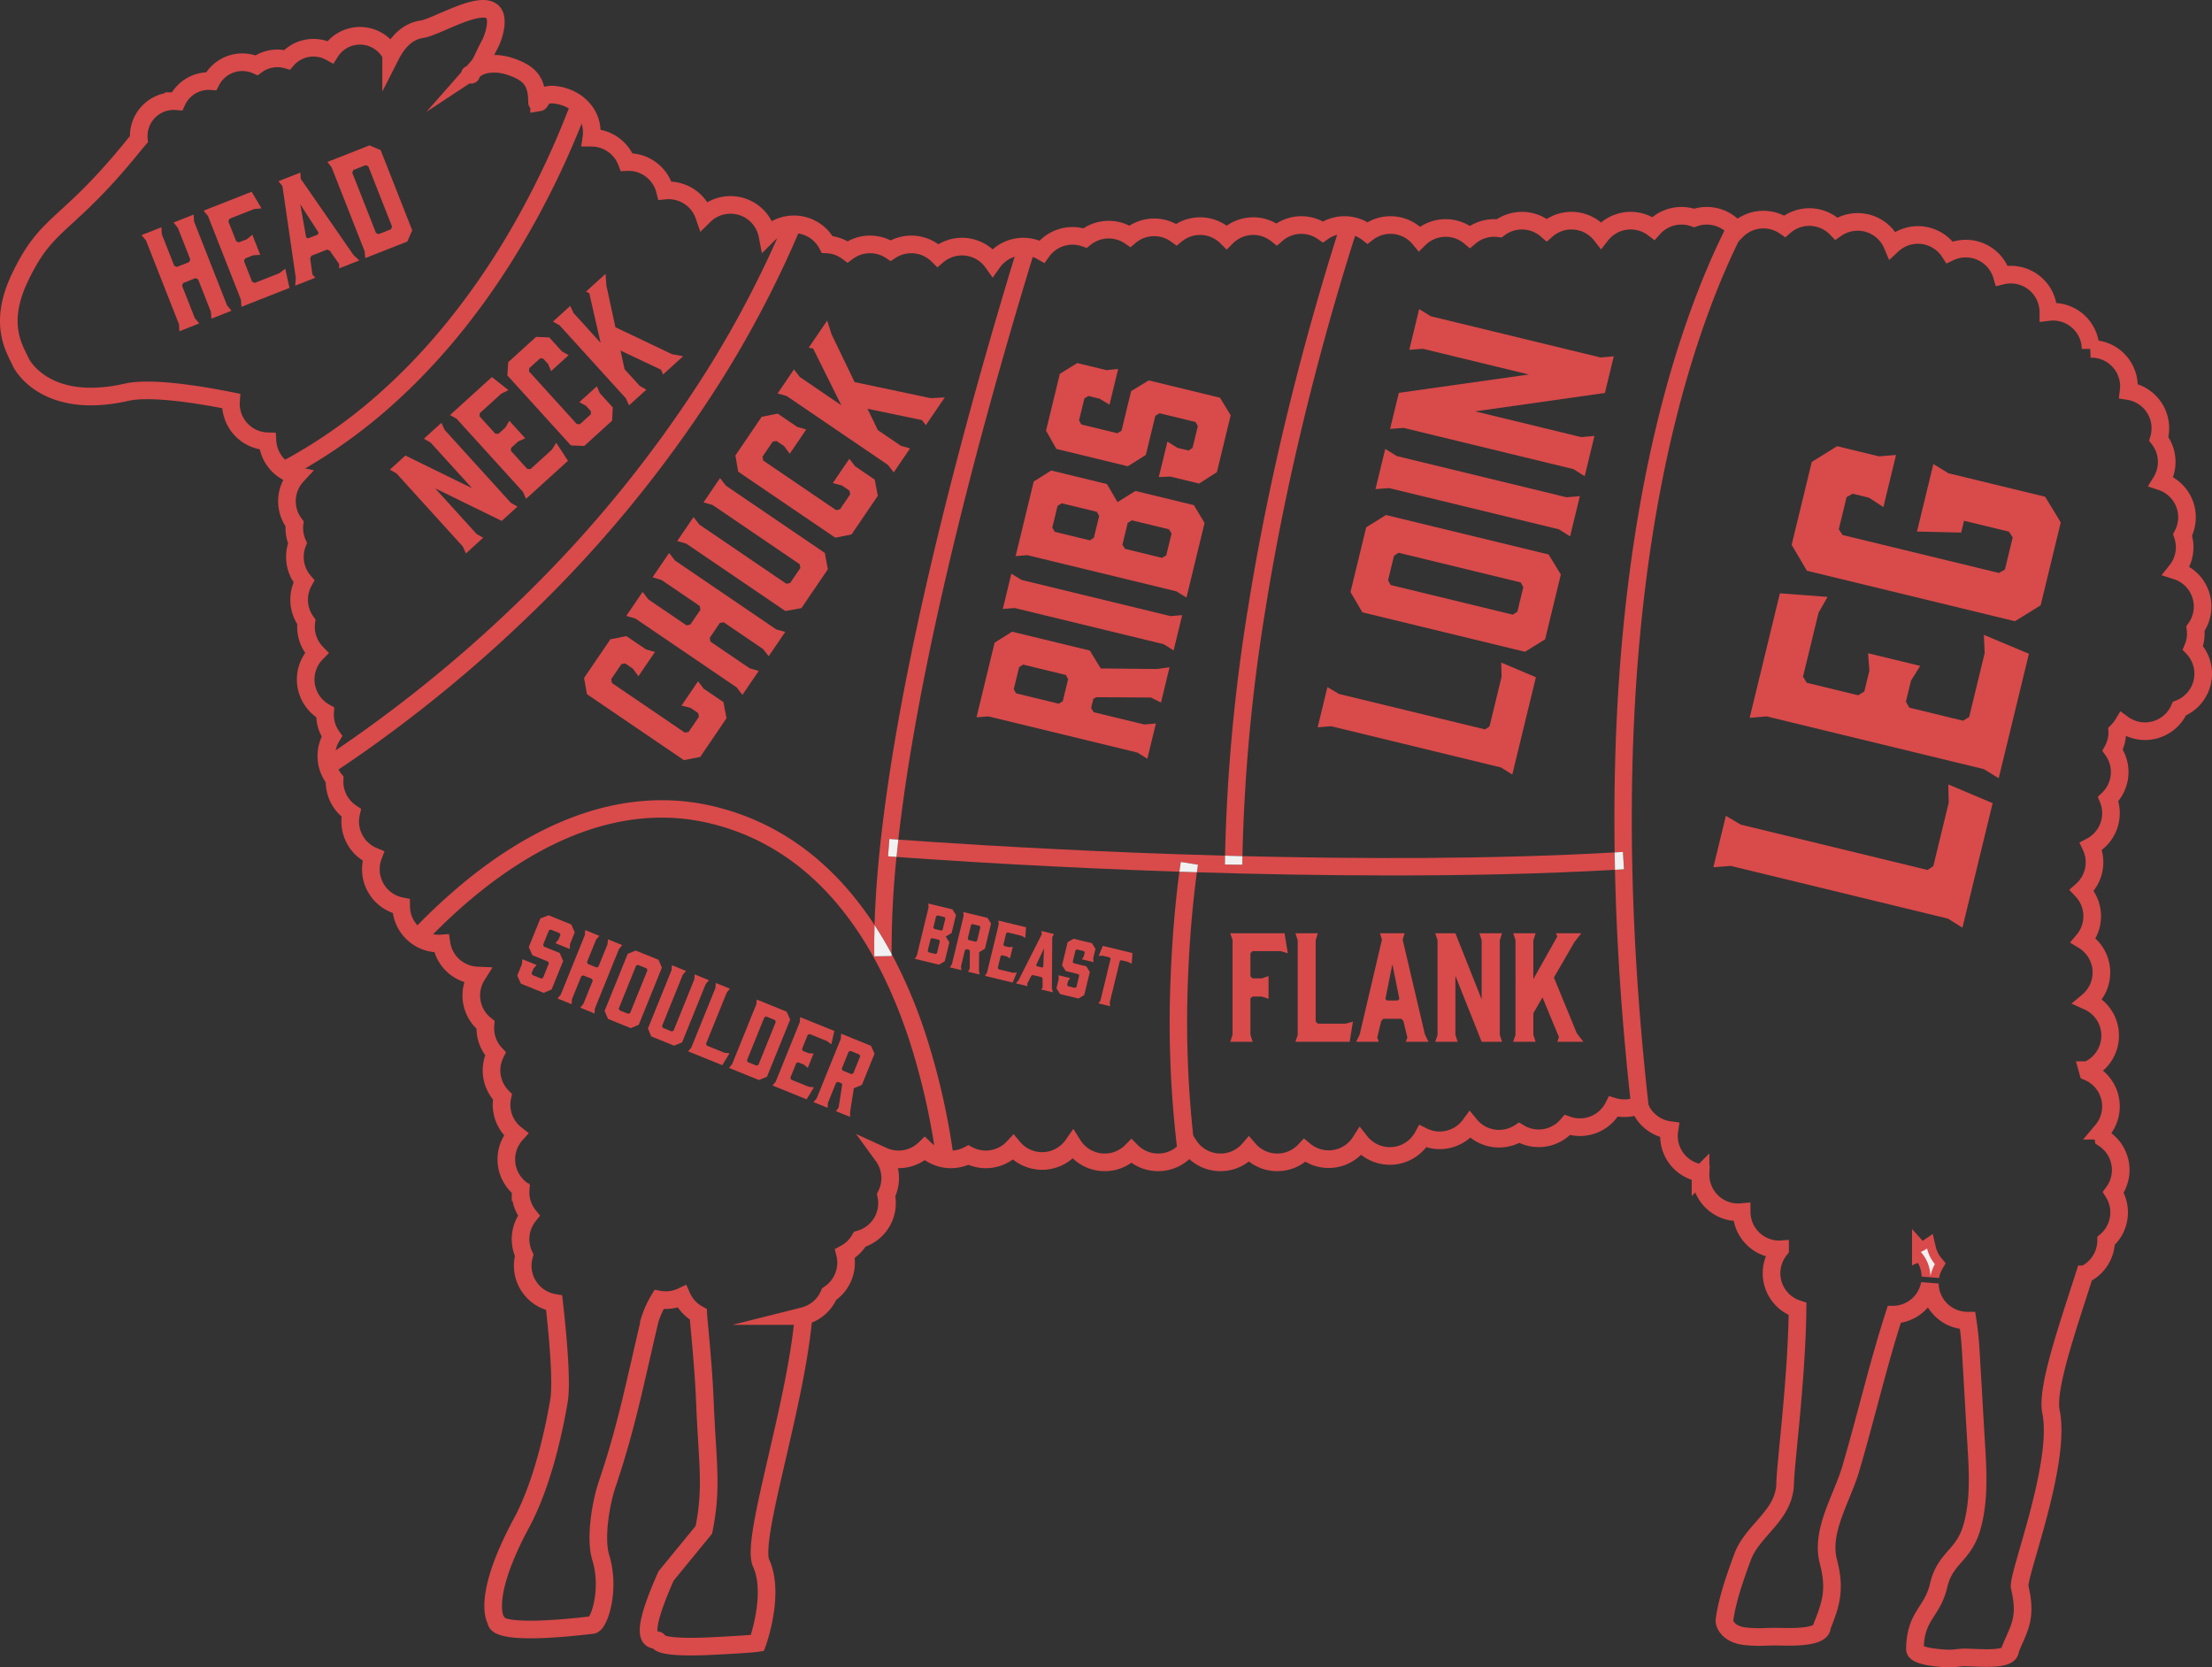 <svg xmlns="http://www.w3.org/2000/svg" width="661.056" height="498.268" viewBox="0 0 661.056 498.268">
  <rect x="0" y="0" width="661.056" height="498.268" fill="#333333" stroke="none"/>
  <path d="M14.39,112.808s6.955,14.358,31.527,8.773c7.307-1.66,22.09.782,31.2,2.61-.02.273-.034.548-.034.827a11.229,11.229,0,0,0,10.932,11.223,11.232,11.232,0,0,0,8.816,10.266,11.226,11.226,0,0,0-.727,14.4,11.182,11.182,0,0,0,.877,5.786,11.223,11.223,0,0,0,1.923,11.4,11.223,11.223,0,0,0,.718,12.1,11.315,11.315,0,0,0-.1,1.482A11.191,11.191,0,0,0,102.7,199.5a11.232,11.232,0,0,0,2.534,17.754c-.014.226-.023.453-.023.683a11.183,11.183,0,0,0,2.052,6.469,11.227,11.227,0,0,0,.809,12.911c-.011.205-.018.41-.018.618a11.219,11.219,0,0,0,4.978,9.329,11.23,11.23,0,0,0,6.589,12.945,11.234,11.234,0,0,0,8.338,14.953,11.231,11.231,0,0,0,11.23,11.175c.277,0,.551-.013.823-.033a11.233,11.233,0,0,0,10.624,9.581,11.222,11.222,0,0,0,2.527,14.747c-.029.328-.047.659-.047.994a11.187,11.187,0,0,0,3.013,7.65,11.228,11.228,0,0,0,2.086,12.864,11.233,11.233,0,0,0,4.048,11.2,11.225,11.225,0,0,0,1.428,16.329c-.029.326-.046.656-.046.989a11.185,11.185,0,0,0,2.457,7.008,11.233,11.233,0,0,0-1.364,11.845,11.23,11.23,0,0,0,8.943,14.19c1.5,13.183,2.226,24.541,1.461,29.168-1.348,8.149-4.826,24.772-11.161,36.528-12.521,23.237-7.551,29.446-7.551,29.446s-1.678,4.729,28.661,1.145c2.062-.243,5.468-10.579,2.516-20.175-1.806-5.867.144-16.665,1.862-21.725,5.949-17.515,8.553-31.364,12.836-49.39a28.107,28.107,0,0,1,2.719-5.984,11.216,11.216,0,0,0,6.829-.887,11.278,11.278,0,0,0,4.917,5.328q.049.876.13,1.752c.763,8.2,1.512,16.422,1.847,24.654.741,18.17,2.264,25.11-.323,37.985l-11.289,13.786c-9.993,22.44-2.683,18.312-2.35,19.409.535,1.766,8.5,1.847,14.314,1.613,2.344-.094,13.356-.656,15.323-.981,0,0,5.357-14.634,1.111-23.89-3.176-6.922,10.268-46.608,12.654-73.442.011-.122.025-.248.041-.377a11.254,11.254,0,0,0,7.637-6.562,11.24,11.24,0,0,0,4.728-12.1,11.273,11.273,0,0,0,4.431-4.3A11.227,11.227,0,0,0,272.9,361.5a11.227,11.227,0,0,0-.943-11.678,11.223,11.223,0,0,0,12.484-2.158,11.222,11.222,0,0,0,13.032,1.889,11.222,11.222,0,0,0,13.41-2.274,11.227,11.227,0,0,0,17.848-.789,11.228,11.228,0,0,0,17.475,1.912,11.231,11.231,0,0,0,17.3-1.635,11.229,11.229,0,0,0,17.8,1.09,11.223,11.223,0,0,0,16.669.324,11.228,11.228,0,0,0,16.658-2.623,11.23,11.23,0,0,0,18.669-1.6,11.23,11.23,0,0,0,14.082-3.411,11.224,11.224,0,0,0,14.7,2.36,11.231,11.231,0,0,0,14.4-2.337,11.232,11.232,0,0,0,13.775-5.5,11.256,11.256,0,0,0,7.66-.419,11.241,11.241,0,0,0,9.06,7.419,11.235,11.235,0,0,0,9.317,12.836c-.007.171-.013.342-.013.514a11.232,11.232,0,0,0,11.232,11.232c.358,0,.713-.019,1.063-.052A11.23,11.23,0,0,0,539.8,377.735c.084,0,.167,0,.251-.006a11.232,11.232,0,0,0,5.219,17.817c-.211,20.658-3.583,46.09-3.705,52.122-.195,9.69-9.768,13.884-12.757,22.07-2.045,5.6-4.53,12.481-5.368,18.727-.179,1.331,1.353,4.486,6.486,4.915,4.133.433,6.517-.007,9.674.1,5.064.167,13.067.1,12.965-3.029,2.528-6.4,4.194-10.784,1.942-19.335-2.427-9.216,3.982-18.741,6.662-27.814,4.479-15.163,8.123-31.007,12.992-46.071a11.231,11.231,0,0,0,10.647-9.255,11.229,11.229,0,0,0,11.227,11.05h.063q.628,4.08.886,8.2c.571,9.352,1.078,18.707,1.645,28.06.51,8.406,1.1,17.407-1.289,25.6-2.508,8.6-7.928,8.845-9.913,17.305-1.913,8.153-6.927,8.813-7.077,18.982-.02,1.343,2.611,2.261,7.744,2.69,4.132.433,4.7-.279,7.853-.175,5.065.166,12.971.836,12.869-2.3,2.528-6.4,5.112-9.122,2.849-18.7-.79-3.34,12.528-36.874,9.347-52.467-1.407-6.893,4.809-24.646,10.044-41.022a11.232,11.232,0,0,0,6.433-10.012,11.223,11.223,0,0,0,2.154-14.487,11.228,11.228,0,0,0-2.965-16.142q-.186-1.136-.4-2.29a11.232,11.232,0,0,0-4.2-17.6c-.047-.169-.092-.338-.139-.507a11.232,11.232,0,0,0,.117-20.553,11.23,11.23,0,0,0-1.367-18.212,11.221,11.221,0,0,0-.437-14.945,11.226,11.226,0,0,0,2.712-13.141,11.232,11.232,0,0,0,5.15-14.154,11.22,11.22,0,0,0,1.333-14.6,11.175,11.175,0,0,0,1.375-5.386c0-.087,0-.172-.007-.259a11.263,11.263,0,0,0,1.707-2.171,11.228,11.228,0,0,0,16.876-4.595,11.226,11.226,0,0,0,4.031-18.156,11.189,11.189,0,0,0,.859-4.312,11.446,11.446,0,0,0-.1-1.466,11.23,11.23,0,0,0-5.692-17.291,11.228,11.228,0,0,0,1.844-10.7,11.233,11.233,0,0,0-6.393-15.946,11.225,11.225,0,0,0-.707-12.743,11.233,11.233,0,0,0-9.021-14.284,11.21,11.21,0,0,0-11.141-12.628c-.078,0-.154,0-.231.006a11.229,11.229,0,0,0-11.227-11.1,11.406,11.406,0,0,0-1.392.089,11.23,11.23,0,0,0-13.888-10.859,11.236,11.236,0,0,0-15.629-7,11.226,11.226,0,0,0-17.1-2.166,11.233,11.233,0,0,0-16.737-4.927,11.221,11.221,0,0,0-15.434-.684,11.225,11.225,0,0,0-14.332,1.326,11.236,11.236,0,0,0-12.749-3.8A11.232,11.232,0,0,0,502.2,72.6a11.226,11.226,0,0,0-15.644,2.023,11.224,11.224,0,0,0-16.249-1.527,11.224,11.224,0,0,0-14.194-.5,11.426,11.426,0,0,0-1.512-.1,11.184,11.184,0,0,0-7.244,2.651,11.221,11.221,0,0,0-15.08.539,11.227,11.227,0,0,0-15.522-1.721,11.22,11.22,0,0,0-13.321-.309,11.221,11.221,0,0,0-13.832.729,11.224,11.224,0,0,0-14.937.856,11.229,11.229,0,0,0-15.041-.775,11.224,11.224,0,0,0-13.869.493,11.224,11.224,0,0,0-13.41.538,11.229,11.229,0,0,0-12.885,4.048A11.223,11.223,0,0,0,304.735,82.8a11.225,11.225,0,0,0-16.381-2.106,11.228,11.228,0,0,0-14.1-1.449,11.23,11.23,0,0,0-12.874.384,11.177,11.177,0,0,0-6.09-2.208,11.231,11.231,0,0,0-17.877-2.732A11.23,11.23,0,0,0,218.5,68.839a11.234,11.234,0,0,0-10.622-7.583c-.365,0-.726.019-1.082.053a11.235,11.235,0,0,0-10.9-8.516c-.182,0-.363.005-.543.014a11.233,11.233,0,0,0-10.514-7.279h-.032a11.357,11.357,0,0,0,.119-1.629c0-6.2-5.058-10.619-11.231-11.231-3.855-.383-3.9,2.194-4.5,2.294,0-.052-.624.052-.624,0,0-6.2-2.081-8.72-7.957-10.707-3.5-1.185-7.573-1.167-10.119.511,1.81-2.054,1.773-3.134,3.917-7.055,1.144-2.092,2.729-7.151,1.234-9.343-3.188-4.678-17.046,4.092-21.459,4.724-4.285.613-7.279,3.828-9.224,7.654a10.466,10.466,0,0,0-18.155-.814,10.464,10.464,0,0,0-12.949,2.293,10.454,10.454,0,0,0-9.112,1.64A10.468,10.468,0,0,0,71.2,28.617c-.241-.017-.484-.028-.729-.028a10.47,10.47,0,0,0-9.486,6.038c-.324-.03-.651-.047-.983-.047A10.469,10.469,0,0,0,49.535,45.049c0,.316.017.629.044.939q-.824.936-1.669,1.978c-20.19,24.913-25.6,21.992-33.859,39.3C7.224,101.57,12.692,108.926,14.39,112.808Zm567.722,265.7a11.3,11.3,0,0,0,1.875-1.033,11.185,11.185,0,0,0,2.342,4.673,11.191,11.191,0,0,0-1.348,3.68A11.177,11.177,0,0,0,582.112,378.506ZM148.71,26.663h0c.153.044.275.079,0,0C148.287,26.543,148.521,26.609,148.71,26.663Z" transform="translate(-8.075 -4.366)" fill="none" stroke="#d94a4a" stroke-miterlimit="10" stroke-width="5.268"/>
  <path d="M582.112,378.506a11.177,11.177,0,0,1,2.869,7.32,11.191,11.191,0,0,1,1.348-3.68,11.185,11.185,0,0,1-2.342-4.673A11.3,11.3,0,0,1,582.112,378.506Z" transform="translate(-8.075 -4.366)" fill="#f1f1f1"/>
  <path d="M163.6,78.306a259.8,259.8,0,0,0,19.577-40.258,11.67,11.67,0,0,0-4.17-3.767,255.4,255.4,0,0,1-19.868,41.348c-10.894,18.156-23.538,33.688-37.579,46.165a151.015,151.015,0,0,1-30.69,21.246,11.235,11.235,0,0,0,5.026,3.222,156.964,156.964,0,0,0,29.119-20.579C139.456,112.856,152.438,96.916,163.6,78.306Z" transform="translate(-8.075 -4.366)" fill="#d94a4a"/>
  <path d="M166.17,188.365a373.762,373.762,0,0,0,57.945-71.116,321.043,321.043,0,0,0,23.589-45.6,11.3,11.3,0,0,0-5.772.279,316.24,316.24,0,0,1-22.182,42.483,368.44,368.44,0,0,1-57.076,70.094A405.9,405.9,0,0,1,105.6,230.476a11.162,11.162,0,0,0,1.431,5.311q3.306-2.165,7.189-4.833A416.027,416.027,0,0,0,166.17,188.365Z" transform="translate(-8.075 -4.366)" fill="#d94a4a"/>
  <path d="M274.549,289.451c0,.211,0,.425.007.634l-5.2.077q-.066-4.47.078-9.348a100.869,100.869,0,0,0-6.567-8.959c-11.465-13.915-25.641-22.887-42.132-26.665-13.486-3.09-27.506-1.928-41.672,3.454-11.216,4.261-22.538,11.165-33.652,20.52A175.9,175.9,0,0,0,131,282.8a11.242,11.242,0,0,0,4.439,2.9,168.75,168.75,0,0,1,13.315-12.555c10.666-8.977,21.483-15.584,32.15-19.637,13.188-5.01,26.2-6.1,38.662-3.246,15.327,3.511,28.529,11.874,39.239,24.855,8.664,10.5,15.745,24.033,21.046,40.224a206.568,206.568,0,0,1,7.9,34.557,11.181,11.181,0,0,0,4.5.943c.306,0,.608-.017.908-.041a212.73,212.73,0,0,0-8.328-36.961A149.791,149.791,0,0,0,274.549,289.451Z" transform="translate(-8.075 -4.366)" fill="#d94a4a"/>
  <path d="M276.927,217.669c-4.471,24.59-6.984,45.772-7.5,63.145q2.684,4.107,5.118,8.637a267.037,267.037,0,0,1,1.451-29c-1.609-.118-2.486-.187-2.537-.191l.408-5.186c.052,0,.977.076,2.676.2q1.88-16.745,5.5-36.658c4.209-23.148,10.17-49.4,17.718-78.038,6.37-24.168,12.82-46,17.723-61.933a11.128,11.128,0,0,0-5.3-.452c-4.876,15.883-11.2,37.338-17.442,61.026C287.154,167.99,281.162,194.384,276.927,217.669Z" transform="translate(-8.075 -4.366)" fill="#d94a4a"/>
  <path d="M269.353,290.162l5.2-.077c0-.209,0-.423-.007-.634q-2.433-4.529-5.118-8.637Q269.287,285.689,269.353,290.162Z" transform="translate(-8.075 -4.366)" fill="#f1f1f1"/>
  <path d="M496.426,219.518c1.6-33.483,5.971-64.388,13-91.856,6.246-24.424,13.476-41.552,18.441-51.619q1.368-2.772,2.6-5.052a11.259,11.259,0,0,0-3.353,2.32,11.287,11.287,0,0,0-2.485-2.4c-.414.8-.837,1.637-1.271,2.513-5.08,10.251-12.476,27.681-18.857,52.5-7.153,27.822-11.611,59.108-13.249,92.988q-.945,19.515-.636,40.188l2.48-.145.312,5.193c-.895.054-1.8.1-2.7.155.507,22.778,2.137,46.515,4.879,71.043a11.155,11.155,0,0,0,2.33-.7,11.25,11.25,0,0,0,3.387,4.9C496.3,296.862,494.657,256.557,496.426,219.518Z" transform="translate(-8.075 -4.366)" fill="#d94a4a"/>
  <path d="M379.377,260.214q-.022,1.287-.037,2.568l-5.2-.056q.014-1.319.038-2.647c-9.56-.26-18.562-.57-26.769-.895-35.171-1.392-62.476-3.294-70.86-3.909q-.294,2.626-.547,5.176c8.226.606,35.716,2.527,71.177,3.931,4.251.169,8.717.333,13.361.488.25-1.858.412-2.879.418-2.916l5.137.827c0,.032-.13.818-.328,2.258,17.711.55,37.734.952,58.426.952,22.084,0,44.923-.46,66.515-1.686q-.059-2.61-.1-5.2C453.88,261.2,413.47,261.054,379.377,260.214Z" transform="translate(-8.075 -4.366)" fill="#d94a4a"/>
  <path d="M273.871,255.074l-.408,5.186c.051,0,.928.073,2.537.191q.25-2.547.547-5.176C274.848,255.15,273.923,255.078,273.871,255.074Z" transform="translate(-8.075 -4.366)" fill="#f1f1f1"/>
  <path d="M493.4,264.15l-.312-5.193-2.48.145q.039,2.594.1,5.2C491.606,264.254,492.507,264.2,493.4,264.15Z" transform="translate(-8.075 -4.366)" fill="#f1f1f1"/>
  <path d="M381.138,185.505a534.033,534.033,0,0,0-6.962,74.574q2.574.069,5.2.135a528.8,528.8,0,0,1,6.892-73.845c3.477-21.758,8.245-44.49,14.17-67.566,4.84-18.847,9.678-34.867,13.415-46.471a11.165,11.165,0,0,0-3.968-.725,11.379,11.379,0,0,0-1.287.073c-3.718,11.6-8.45,27.342-13.181,45.759C389.448,140.679,384.644,163.579,381.138,185.505Z" transform="translate(-8.075 -4.366)" fill="#d94a4a"/>
  <path d="M379.34,262.782q.014-1.28.037-2.568-2.628-.065-5.2-.135-.024,1.327-.038,2.647Z" transform="translate(-8.075 -4.366)" fill="#f1f1f1"/>
  <path d="M363.112,296.75c.579-15.287,2.006-27,2.653-31.711q-2.649-.082-5.227-.169c-.692,5.147-2.055,16.716-2.622,31.6A316.242,316.242,0,0,0,360.169,350a11.3,11.3,0,0,0,3.332-3.232,11.312,11.312,0,0,0,1.749,2.026A317.819,317.819,0,0,1,363.112,296.75Z" transform="translate(-8.075 -4.366)" fill="#d94a4a"/>
  <path d="M360.956,261.954c-.006.037-.168,1.058-.418,2.916q2.577.087,5.227.169c.2-1.44.323-2.226.328-2.258Z" transform="translate(-8.075 -4.366)" fill="#f1f1f1"/>
  <g>
    <path d="M50.376,74.622l5.936-2.337.125,2.091,3.705,9.414.791.345L64.6,82.691l.343-.791-3.705-9.414-1.3-1.63,6.012-2.366.125,2.091,9.866,25.068,1.32,1.578-6.013,2.366-.147-2.038L67.28,87.837l-.79-.344-3.667,1.444-.344.79L66.3,99.444l1.32,1.577-5.936,2.337-.11-2.053L51.71,76.236Z" transform="translate(-8.075 -4.366)" fill="#d94a4a"/>
    <path d="M80.217,96.064l-.124-2.091L70.226,68.905l-1.319-1.577,14.368-5.655,2.953,4.951-2.19.207-7.373,2.9-.344.791,2.337,5.937.79.344,2.42-.952,1.614-1.335,2.367,6.011-2.091.125-2.42.952-.359.753,2.441,6.2.79.343L91.583,86l1.744-1.341,1.258,5.75Z" transform="translate(-8.075 -4.366)" fill="#d94a4a"/>
    <path d="M115.459,82.194l-6.012,2.366-.03-1.3-2.785-3.97-.79-.344-4.727,1.861-.344.79.667,4.8.863.972-6.012,2.366.187-2.3-4-27.465-1.185-1.455,6.542-2.575.125,1.872,15.8,22.822Zm-15.266-6.612,2.8-1.1.29-.594-5.469-8.459,1.764,9.917Z" transform="translate(-8.075 -4.366)" fill="#d94a4a"/>
    <path d="M105.93,52.757l12.552-4.941,3.343,1.392,9.45,24.01-1.482,3.335-12.554,4.94-.2-2.062-9.867-25.068Zm14.512,21.231.791.344,3.667-1.444.345-.79-7.1-18.036-.791-.345-3.667,1.444-.344.791Z" transform="translate(-8.075 -4.366)" fill="#d94a4a"/>
  </g>
  <g>
    <path d="M152.477,165.062l-5.173,4.694L146.4,167.7,126.57,145.852l-1.993-1.136,4.646-4.216,19.908,9.753-12.38-13.641-1.993-1.136L140,130.722l.939,2.092,19.825,21.845,1.963,1.1-4.712,4.276-19.878-9.72,12.38,13.641Z" transform="translate(-8.075 -4.366)" fill="#d94a4a"/>
    <path d="M165.291,153.432l-.938-2.093L144.527,129.5l-1.963-1.1,12.52-11.364,4.945,3.925-2.162,1.061-6.425,5.831-.046.943,4.7,5.173.942.045,2.109-1.914,1.136-1.991,4.754,5.238-2.093.938-2.108,1.913-.076.91,4.905,5.4.942.046,6.425-5.831,1.265-2.049,3.518,5.4Z" transform="translate(-8.075 -4.366)" fill="#d94a4a"/>
    <path d="M178.692,137.483,159.7,116.562l.254-3.958,8.336-7.565,3.93.159,3.828,4.217,1.962,1.1-5.239,4.754-.875-2.089-1.5-1.648-.909-.075-3.262,2.96-.046.943,14.264,15.717.943.045,3.261-2.96.013-.913-1.465-1.615-2-1.073,5.239-4.754.908,2.059,3.858,4.251-.192,3.959-8.336,7.566Z" transform="translate(-8.075 -4.366)" fill="#d94a4a"/>
    <path d="M206.24,116.266l-.624-1.416-12.1-5.72,1.211,5.571,4.515,4.974,1.992,1.136-5.172,4.695-.938-2.093-19.8-21.811-1.993-1.136,5.172-4.695.939,2.093,8.134,8.962L184.171,91.95l-.987-.425,5.865-5.323.243,3.445,2.7,12.51,16.934,8.066,3.31.6Z" transform="translate(-8.075 -4.366)" fill="#d94a4a"/>
  </g>
  <g>
    <path d="M178.355,287.969l-4.275-1.732.927-1.128.544-1.343-.252-.54-2.607-1.056-.557.213-1.741,4.3.241.566,4.732,1.916,1.008,2.379-3.451,8.523-2.379,1.009-6.8-2.754-1.09-2.413,1.393-3.441.147-1.443,4.248,1.72-.954,1.116-.544,1.345.252.539L169.8,296.8l.556-.212,1.742-4.3-.242-.566-4.677-1.894L166.1,287.39l3.461-8.551,2.451-.948,6.8,2.754L179.836,283l-1.415,3.5Z" transform="translate(-8.075 -4.366)" fill="#d94a4a"/>
    <path d="M182.954,282.319l4.222,1.709-.963,1.144-2.711,6.694.24.567,2.608,1.055.567-.24,2.71-6.694.13-1.482,4.275,1.732-.964,1.143-7.216,17.826-.092,1.465-4.275-1.73.926-1.128,2.8-6.91-.24-.567-2.609-1.055-.565.24L179,303l-.093,1.465-4.222-1.709.953-1.117,7.217-17.826Z" transform="translate(-8.075 -4.366)" fill="#d94a4a"/>
    <path d="M205.883,293.541l-6.912,17.073-2.38,1.009-6.8-2.754-1.037-2.39,6.912-17.075,2.4-.969,6.8,2.753Zm-4.563.218-2.582-1.045-.555.214-5.192,12.825.25.539,2.582,1.045.555-.213L201.57,294.3Z" transform="translate(-8.075 -4.366)" fill="#d94a4a"/>
    <path d="M218.981,298.437l-7.053,17.422-2.406,1-6.83-2.765-.981-2.369,7.054-17.422.1-1.492,4.222,1.709-.963,1.143-6.2,15.326.251.539,2.635,1.067.555-.212,6.2-15.326.1-1.493,4.275,1.731Z" transform="translate(-8.075 -4.366)" fill="#d94a4a"/>
    <path d="M223.93,322.689l-10.219-4.136.955-1.116,7.216-17.827.1-1.491,4.223,1.709-.937,1.153-6.205,15.327.252.54,5.216,2.111,1.551.189Z" transform="translate(-8.075 -4.366)" fill="#d94a4a"/>
    <path d="M234.241,303.08l8.927,3.614,1.047,2.364L237.3,326.131l-2.407,1-8.927-3.613.91-1.166,7.217-17.827Zm-2.924,18.125.24.566,2.608,1.056.566-.239,5.192-12.826-.239-.567-2.609-1.055-.566.24Z" transform="translate(-8.075 -4.366)" fill="#d94a4a"/>
    <path d="M238.925,328.76l.964-1.143,7.216-17.827.092-1.465,10.218,4.137-.906,4.015-1.235-.97-5.242-2.122-.567.24-1.708,4.221.24.566,1.72.7,1.492.1-1.73,4.274-1.144-.964-1.721-.7-.555.214-1.786,4.409.241.567,5.242,2.122,1.561.163-2.174,3.594Z" transform="translate(-8.075 -4.366)" fill="#d94a4a"/>
    <path d="M251.183,333.722l.953-1.117,7.217-17.826.1-1.492,8.927,3.614,1.046,2.364-3.766,9.3-2.418,1.024-1.1,6.97-.019,1.59-4.221-1.709.807-1.144,1.04-6.744-.138-.432-1.1-.447-.566.24-2.448,6.05-.093,1.465Zm11.335-8.367.557-.212,2.068-5.11-.252-.54-2.635-1.066-.554.214-2.068,5.108.249.54Z" transform="translate(-8.075 -4.366)" fill="#d94a4a"/>
  </g>
  <g>
    <path d="M212.468,231.536l-28.995-19.722-.844-4.848,7.858-11.552,4.787-.951,5.844,3.975,2.69.761-4.938,7.26-1.665-2.267-2.282-1.553-1.119.173-3.075,4.521.219,1.151,21.78,14.814,1.15-.219,3.075-4.521-.25-1.1-2.237-1.522-2.72-.714,4.938-7.26,1.695,2.221,5.891,4.007.919,4.833-7.857,11.551Z" transform="translate(-8.075 -4.366)" fill="#d94a4a"/>
    <path d="M195.24,188.427l4.876-7.169,1.74,2.252,11.369,7.733,1.151-.219,3.013-4.428-.22-1.152L205.8,177.711l-2.7-.837,4.938-7.26,1.74,2.253,30.274,20.591,2.688.759-4.938,7.261-1.725-2.176-11.736-7.982-1.15.219-3.013,4.429.219,1.151,11.735,7.982,2.689.76-4.876,7.168-1.695-2.22-30.273-20.591Z" transform="translate(-8.075 -4.366)" fill="#d94a4a"/>
    <path d="M224.994,149.492l29.589,20.125.889,4.878-7.889,11.6-4.8.875-29.589-20.125-2.734-.791,4.876-7.169,1.741,2.252,26.026,17.7,1.106-.25,3.043-4.474-.174-1.12-26.026-17.7-2.734-.792,4.938-7.26Z" transform="translate(-8.075 -4.366)" fill="#d94a4a"/>
    <path d="M257.689,165.049l-29-19.721-.843-4.848,7.857-11.552,4.788-.951,5.844,3.975,2.689.76-4.938,7.261-1.664-2.267-2.282-1.553-1.12.173-3.075,4.521.219,1.151,21.78,14.814,1.151-.22,3.074-4.52-.249-1.1-2.237-1.522-2.721-.714,4.938-7.26,1.7,2.22,5.89,4.007.92,4.833-7.858,11.552Z" transform="translate(-8.075 -4.366)" fill="#d94a4a"/>
    <path d="M284.76,131.434l-1.165-1.527-16.265-3.383,3.081,6.37,6.894,4.689,2.734.792-4.876,7.168-1.74-2.251L243.2,122.732l-2.734-.792,4.876-7.169,1.741,2.253,12.42,8.447-8.436-16.957-1.315-.226,5.528-8.128,1.295,4.086,6.9,14.309,22.776,4.806,4.169-.237Z" transform="translate(-8.075 -4.366)" fill="#d94a4a"/>
  </g>
  <g>
    <path d="M350.955,231.119l-2.964-1.857-44.535-10.809-3.553.276,5.413-22.3,5.208-3.288,23.242,5.641,3.256,5.342,16.816.17,3.753-.512-2.56,10.546-2.979-1.506-16.262-.1-.969.475-.668,2.754.763,1.253,15.113,3.668,3.486-.292Zm-23.668-23.811-.7-1.236-12.763-3.1-1.185.779-1.6,6.583.7,1.236,12.763,3.1,1.185-.779Z" transform="translate(-8.075 -4.366)" fill="#d94a4a"/>
    <path d="M361.374,188.192l-2.56,10.546-2.963-1.857-44.536-10.809-3.553.276,2.56-10.546,3.031,1.874,44.535,10.808Z" transform="translate(-8.075 -4.366)" fill="#d94a4a"/>
    <path d="M311.594,170.562l5.412-22.3,5.209-3.288,16.658,4.043,3.173,5.393,5.359-3.323,17.464,4.239,3.189,5.326-5.412,22.3-3.032-1.874-44.535-10.808Zm22.2-4.712,1.185-.78,1.581-6.516-.7-1.236-10.478-2.543-1.252.763-1.581,6.516.763,1.252Zm11.3-5.225-1.581,6.516.762,1.252,11.083,2.69,1.252-.763,1.582-6.516-.764-1.252-11.083-2.69Z" transform="translate(-8.075 -4.366)" fill="#d94a4a"/>
    <path d="M342.243,114.622,339.65,125.3l-2.98-1.791-3.358-.815-1.185.78-1.582,6.515.7,1.236,10.747,2.608,1.252-.762,2.869-11.823,5.259-3.2,21.294,5.168,3.2,5.259-4.125,16.994-5.308,3.406-8.6-2.086-3.452.157,2.575-10.613,2.964,1.857,3.359.816,1.184-.779,1.582-6.516-.7-1.236-10.747-2.609-1.252.763-2.837,11.688-5.376,3.39-21.36-5.184-3.09-5.444,4.125-17,5.192-3.22,8.733,2.119Z" transform="translate(-8.075 -4.366)" fill="#d94a4a"/>
  </g>
  <g>
    <path d="M285.483,274.375l7.222,1.752,1.066,1.687-1.31,5.395-1.747,1.027,1.077,1.735-1.373,5.656-1.725,1.033-7.222-1.754.607-.98,3.5-14.423Zm3.219,10.847-2.111-.513-.405.247-.871,3.59.247.405,2.11.513.406-.247.871-3.59Zm-1.692-3.66.252.385,2.11.512.4-.226.824-3.393-.247-.4-2.11-.513-.406.248Z" transform="translate(-8.075 -4.366)" fill="#d94a4a"/>
    <path d="M291.954,293.451l.6-.959,3.5-14.423-.09-1.15,7.222,1.753,1.065,1.686-1.827,7.527-1.729,1.054-.055,5.446.165,1.215-3.415-.829.487-.964.035-5.267-.154-.313-.892-.217-.406.247-1.188,4.894.1,1.129Zm7.711-7.664.4-.225,1-4.134-.253-.384-2.131-.518-.4.226-1,4.134.253.384Z" transform="translate(-8.075 -4.366)" fill="#d94a4a"/>
    <path d="M302.437,296l.606-.981,3.5-14.422-.095-1.129,8.266,2.006-.239,3.167-1.051-.6-4.242-1.029-.407.247-.828,3.415.248.4,1.391.338,1.151-.089-.84,3.459-.981-.607-1.392-.338-.4.226-.866,3.567.248.406,4.243,1.029,1.209-.052L310.7,298Z" transform="translate(-8.075 -4.366)" fill="#d94a4a"/>
    <path d="M322.709,300.916l-3.459-.84.4-.6,0-2.67-.248-.407-2.719-.66-.405.248-1.222,2.376.081.71-3.459-.84.813-.976,6.9-13.643-.072-1.031,3.764.914-.537.883-.117,15.289Zm-4.783-7.818,1.611.39.318-.176.218-5.544-2.35,5.027Z" transform="translate(-8.075 -4.366)" fill="#d94a4a"/>
    <path d="M334.872,291.89l-3.459-.84.579-.964.264-1.088-.252-.385L329.9,288.1l-.4.225-.845,3.481.248.405,3.828.93,1.038,1.7-1.674,6.895-1.7,1.038-5.5-1.336-1.1-1.718.676-2.786-.051-1.118,3.437.835-.6.959-.264,1.088.254.384,2.109.512.4-.226.845-3.48-.247-.406-3.785-.918-1.1-1.741,1.679-6.917,1.763-1,5.5,1.335,1.043,1.682-.686,2.828Z" transform="translate(-8.075 -4.366)" fill="#d94a4a"/>
    <path d="M346.286,292.4l-1.1-.59-2.068-.5-.378.231-3.01,12.4.1,1.128-3.458-.839.6-.959,3.009-12.4-.253-.384-2.11-.511-1.2.03,1.249-2.968,8.854,2.149Z" transform="translate(-8.075 -4.366)" fill="#d94a4a"/>
  </g>
  <g>
    <path d="M467.08,206.749l-7.059,29.081-3.375-2.115L405.908,221.4l-4.049.314,2.917-12.015,3.472,2.058,43.621,10.587,1.35-.888,3.6-14.847-.105-4.238Z" transform="translate(-8.075 -4.366)" fill="#d94a4a"/>
    <path d="M422.281,158.274l48.6,11.794,3.65,5.993-4.7,19.361-6.009,3.727-48.6-11.794-3.557-6.05,4.7-19.361Zm2.395,12.169-1.782,7.347.792,1.408,36.5,8.86,1.351-.888,1.783-7.347-.793-1.407-36.5-8.86Z" transform="translate(-8.075 -4.366)" fill="#d94a4a"/>
    <path d="M480.213,152.64,477.3,164.655l-3.376-2.116-50.738-12.314-4.048.314,2.916-12.016,3.453,2.135,50.738,12.315Z" transform="translate(-8.075 -4.366)" fill="#d94a4a"/>
    <path d="M484.577,134.655l-2.916,12.016-3.376-2.116L427.547,132.24l-4.048.314,2.619-10.79,38.852-5.482-31.683-7.689-4.049.314,2.954-12.168,3.454,2.135,50.738,12.314,3.97-.333L487.7,121.8l-38.774,5.5,31.683,7.689Z" transform="translate(-8.075 -4.366)" fill="#d94a4a"/>
  </g>
  <g>
    <path d="M375.742,283.263H391.96l.982,5.974-2.22-.639H382.4l-.64.639v6.871l.64.641h2.731l2.049-.683v6.786l-2.049-.683H382.4l-.64.6v10.84l.683,2.091h-6.7l.683-2.091v-28.3Z" transform="translate(-8.075 -4.366)" fill="#d94a4a"/>
    <path d="M411.425,315.7H395.207l.682-2.049v-28.3l-.682-2.091h6.7l-.64,2.091v24.327l.64.6h8.28l2.219-.6Z" transform="translate(-8.075 -4.366)" fill="#d94a4a"/>
    <path d="M434.985,315.7H428.2l.47-1.28-1.195-4.951-.64-.64H421.5l-.641.64-1.194,4.951.469,1.28h-6.785l1.066-2.177,6.658-28.38-.6-1.878h7.383l-.6,1.878,6.658,28.38Zm-12.377-12.334h3.159l.512-.469-2.091-10.372L422.1,302.9Z" transform="translate(-8.075 -4.366)" fill="#d94a4a"/>
    <path d="M443.7,315.7h-6.7l.684-2.049v-28.3l-.684-2.091h6.019l7.852,19.759V285.354l-.682-2.091h6.785l-.683,2.091v28.3l.683,2.049h-6.1l-7.852-19.718v17.669Z" transform="translate(-8.075 -4.366)" fill="#d94a4a"/>
    <path d="M473.489,315.7l.469-1.408-4.907-11.865-2.732,4.737v6.445L467,315.7h-6.7l.683-2.091V285.354l-.683-2.091H467l-.683,2.091v11.608l7.17-12.761-.427-.938h7.6l-2.049,2.6-6.145,10.627,6.828,16.645,1.964,2.56Z" transform="translate(-8.075 -4.366)" fill="#d94a4a"/>
  </g>
  <g>
    <path d="M603.578,244.389,594.547,281.6l-4.32-2.707L525.3,263.135l-5.18.4,3.731-15.375L528.3,250.8l55.817,13.548,1.727-1.137,4.61-19-.134-5.425Z" transform="translate(-8.075 -4.366)" fill="#d94a4a"/>
    <path d="M605.385,236.948l-4.419-2.731-64.925-15.759-5.08.427,9.031-37.212,14.256,1.075-2.705,4.736-4.635,19.1,1.113,1.825,15.375,3.732,1.825-1.113,1.521-6.266-.4-5.179,15.57,3.778-2.731,4.419-1.522,6.267,1.015,1.8,16.059,3.9,1.826-1.112,4.634-19.095-.232-5.449,13.457,5.651Z" transform="translate(-8.075 -4.366)" fill="#d94a4a"/>
    <path d="M610.242,190.016l-62.183-15.092-4.55-7.741,6.012-24.776,7.57-4.7,12.534,3.042,5.08-.426L570.926,155.9l-4.3-2.8-4.9-1.189-1.8,1.015-2.329,9.6,1.137,1.727,46.71,11.337,1.8-1.015,2.329-9.6-1.136-1.728-13.415-3.256-.855,3.526-13.2-.3,4.895-20.172,4.516,2.755,28.887,7.011,4.672,7.667-6.012,24.775Z" transform="translate(-8.075 -4.366)" fill="#d94a4a"/>
  </g>
</svg>
